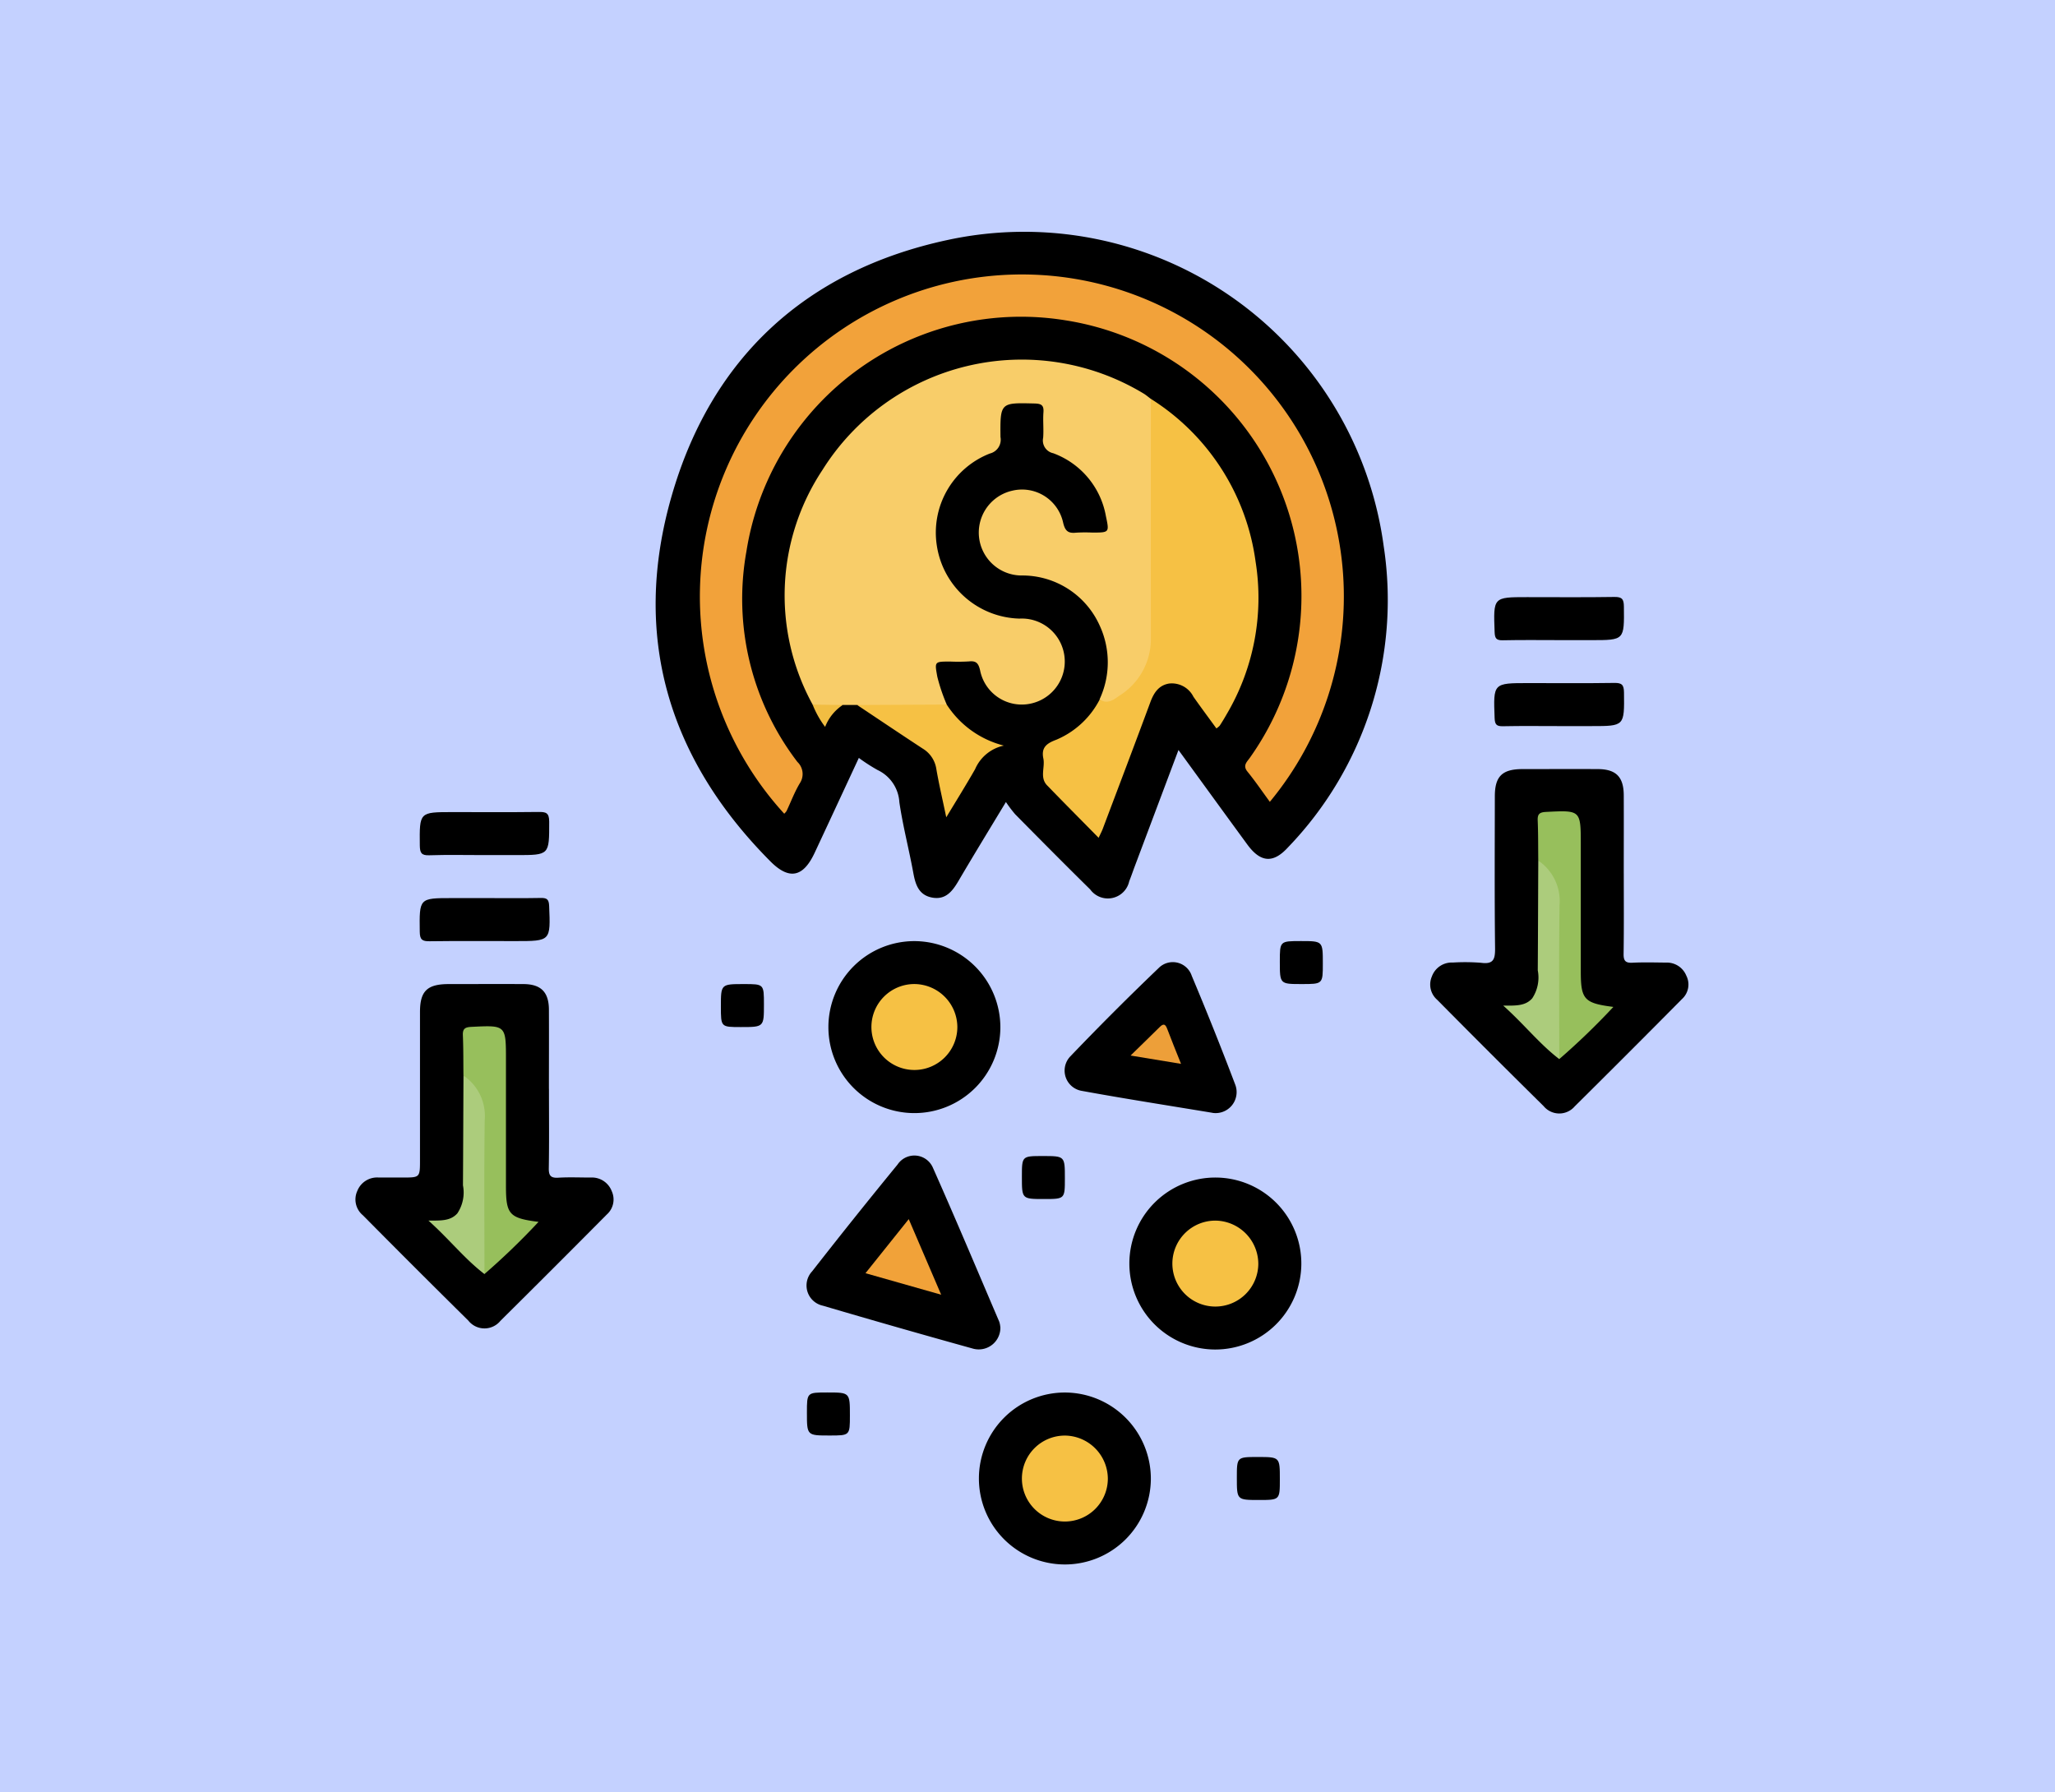 <svg xmlns="http://www.w3.org/2000/svg" xmlns:xlink="http://www.w3.org/1999/xlink" width="133" height="116" viewBox="0 0 133 116">
  <defs>
    <clipPath id="clip-path">
      <rect id="Rectángulo_38677" data-name="Rectángulo 38677" width="86.275" height="86.251" fill="none"/>
    </clipPath>
  </defs>
  <g id="Grupo_161623" data-name="Grupo 161623" transform="translate(-722 -7519)">
    <rect id="Rectángulo_36141" data-name="Rectángulo 36141" width="133" height="116" transform="translate(722 7519)" fill="#c4d1ff"/>
    <g id="Grupo_161733" data-name="Grupo 161733" transform="translate(745 7534)">
      <g id="Grupo_161733-2" data-name="Grupo 161733" clip-path="url(#clip-path)">
        <path id="Trazado_142052" data-name="Trazado 142052" d="M71.857,33.534,69.03,41.057c-.122.324-.232.653-.362.974a1.414,1.414,0,0,1-2.526.533C64.51,40.958,62.9,39.332,61.288,37.7a8.285,8.285,0,0,1-.6-.794c-1.1,1.82-2.1,3.454-3.07,5.106-.39.664-.826,1.234-1.69,1.081s-1.091-.814-1.231-1.581c-.28-1.536-.68-3.052-.906-4.594a2.461,2.461,0,0,0-1.409-2.083,11.774,11.774,0,0,1-1.214-.783c-.964,2.072-1.91,4.111-2.863,6.148-.735,1.57-1.64,1.773-2.858.549-6.625-6.654-8.993-14.612-6.4-23.629C41.618,8.154,47.756,2.5,56.9.534a23.477,23.477,0,0,1,28.235,19.8,23.074,23.074,0,0,1-6.194,19.509c-.96,1.051-1.777.979-2.632-.189-1.469-2.007-2.929-4.02-4.456-6.118" transform="translate(-18.584 0)"/>
        <path id="Trazado_142053" data-name="Trazado 142053" d="M148.626,74.774c0,1.738.015,3.477-.011,5.215-.007.454.118.6.577.577.723-.037,1.449-.014,2.173-.008a1.354,1.354,0,0,1,1.305.838,1.269,1.269,0,0,1-.275,1.52q-3.455,3.49-6.943,6.946a1.315,1.315,0,0,1-2.014-.016q-3.465-3.419-6.888-6.88a1.308,1.308,0,0,1-.343-1.511,1.365,1.365,0,0,1,1.354-.9,13.139,13.139,0,0,1,1.823.015c.818.113.92-.237.912-.951-.038-3.274-.019-6.548-.015-9.822,0-1.295.477-1.761,1.791-1.763,1.623,0,3.245-.007,4.868,0,1.183.005,1.68.5,1.685,1.7.007,1.681,0,3.361,0,5.042" transform="translate(-66.535 -33.26)"/>
        <path id="Trazado_142054" data-name="Trazado 142054" d="M12.529,102.038c0,1.71.018,3.419-.011,5.128-.009.491.127.651.621.621.693-.042,1.39-.01,2.085-.01a1.373,1.373,0,0,1,1.367.879,1.3,1.3,0,0,1-.32,1.515q-3.428,3.456-6.885,6.882a1.332,1.332,0,0,1-2.076-.018q-3.432-3.39-6.826-6.818a1.328,1.328,0,0,1-.356-1.581,1.376,1.376,0,0,1,1.379-.86c.522,0,1.043,0,1.565,0,1.11,0,1.11,0,1.11-1.152q0-4.781,0-9.561c0-1.351.464-1.8,1.835-1.807,1.623,0,3.245-.008,4.868,0,1.126.007,1.635.519,1.641,1.652.009,1.71,0,3.419,0,5.129" transform="translate(0 -46.568)"/>
        <path id="Trazado_142055" data-name="Trazado 142055" d="M69.684,128.068a1.4,1.4,0,0,1-1.741,1.411q-4.883-1.355-9.745-2.787a1.337,1.337,0,0,1-.7-2.22q2.726-3.491,5.534-6.918a1.307,1.307,0,0,1,2.294.227c1.468,3.3,2.865,6.625,4.284,9.943a1.357,1.357,0,0,1,.069.343" transform="translate(-27.94 -57.189)"/>
        <path id="Trazado_142056" data-name="Trazado 142056" d="M71.028,95.417a5.565,5.565,0,1,1-5.547-5.6,5.581,5.581,0,0,1,5.547,5.6" transform="translate(-29.284 -43.909)"/>
        <path id="Trazado_142057" data-name="Trazado 142057" d="M90.082,152.6a5.564,5.564,0,1,1-5.529-5.623,5.578,5.578,0,0,1,5.529,5.623" transform="translate(-38.599 -71.855)"/>
        <path id="Trazado_142058" data-name="Trazado 142058" d="M103.555,130.886a5.565,5.565,0,1,1,5.582-5.482,5.572,5.572,0,0,1-5.582,5.482" transform="translate(-47.915 -58.547)"/>
        <path id="Trazado_142059" data-name="Trazado 142059" d="M99.39,102.231c-2.822-.469-5.651-.908-8.466-1.422a1.33,1.33,0,0,1-.747-2.235q2.791-2.917,5.71-5.71a1.29,1.29,0,0,1,2.148.5q1.476,3.509,2.825,7.07a1.359,1.359,0,0,1-1.47,1.8" transform="translate(-43.904 -45.208)"/>
        <path id="Trazado_142060" data-name="Trazado 142060" d="M148.5,49.033c-1.246,0-2.492-.018-3.737.01-.425.009-.515-.128-.53-.536-.083-2.257-.1-2.256,2.1-2.256,1.883,0,3.767.018,5.649-.012.5-.008.613.143.618.626.024,2.169.04,2.169-2.105,2.169h-2" transform="translate(-70.501 -22.605)"/>
        <path id="Trazado_142061" data-name="Trazado 142061" d="M148.418,59.921c-1.217,0-2.434-.017-3.65.009-.417.009-.52-.116-.536-.531-.085-2.262-.1-2.261,2.187-2.261,1.854,0,3.709.017,5.562-.011.491-.008.618.129.624.62.025,2.174.042,2.174-2.1,2.174h-2.086" transform="translate(-70.5 -27.929)"/>
        <path id="Trazado_142062" data-name="Trazado 142062" d="M12.327,76.255c-1.188,0-2.377-.027-3.563.012-.513.017-.6-.163-.609-.634-.022-2.16-.037-2.16,2.112-2.16,1.854,0,3.709.014,5.562-.009.481-.006.7.041.7.631,0,2.16.03,2.16-2.119,2.16H12.327" transform="translate(-3.985 -35.915)"/>
        <path id="Trazado_142063" data-name="Trazado 142063" d="M12.411,84.362c1.188,0,2.376.015,3.563-.008.4-.008.531.085.548.518.093,2.273.108,2.273-2.176,2.273-1.854,0-3.708-.015-5.562.01-.472.007-.63-.1-.636-.607-.027-2.186-.047-2.186,2.09-2.186h2.173" transform="translate(-3.981 -41.239)"/>
        <path id="Trazado_142064" data-name="Trazado 142064" d="M87.18,118.47c0,1.345,0,1.345-1.35,1.345-1.432,0-1.432,0-1.432-1.437,0-1.345,0-1.345,1.35-1.345,1.432,0,1.432,0,1.432,1.437" transform="translate(-41.261 -57.216)"/>
        <path id="Trazado_142065" data-name="Trazado 142065" d="M49.072,96.58c0,1.46,0,1.46-1.5,1.46-1.286,0-1.286,0-1.286-1.322,0-1.46,0-1.46,1.5-1.46,1.286,0,1.286,0,1.286,1.322" transform="translate(-22.63 -46.57)"/>
        <path id="Trazado_142066" data-name="Trazado 142066" d="M58.648,149.758c-1.471,0-1.471,0-1.471-1.485,0-1.3,0-1.3,1.312-1.3,1.47,0,1.47,0,1.47,1.485,0,1.3,0,1.3-1.312,1.3" transform="translate(-27.953 -71.854)"/>
        <path id="Trazado_142067" data-name="Trazado 142067" d="M119.843,91.268c0,1.328,0,1.328-1.368,1.328-1.415,0-1.415,0-1.415-1.454,0-1.328,0-1.328,1.367-1.328,1.416,0,1.416,0,1.416,1.454" transform="translate(-57.229 -43.909)"/>
        <path id="Trazado_142068" data-name="Trazado 142068" d="M114.4,156.579c0,1.345,0,1.345-1.351,1.345-1.432,0-1.432,0-1.432-1.437,0-1.345,0-1.345,1.35-1.345,1.433,0,1.433,0,1.433,1.437" transform="translate(-54.568 -75.847)"/>
        <path id="Trazado_142069" data-name="Trazado 142069" d="M59.047,38.548h-.928c-.652.165-1.305.44-1.949-.026A14.685,14.685,0,0,1,56.8,23.348a15.229,15.229,0,0,1,20.768-4.97c.172.1.326.237.488.356a1.715,1.715,0,0,1,.266,1.075c0,4.835.012,9.67-.007,14.5a4.451,4.451,0,0,1-2.183,3.83c-.386.256-.912.74-1.388.035a5.661,5.661,0,0,0-.006-4.79,5.484,5.484,0,0,0-5.055-3.217,2.778,2.778,0,0,1-.6-5.486,2.721,2.721,0,0,1,3.3,2.064c.127.543.325.706.837.651a9.967,9.967,0,0,1,1.042-.007c1.118,0,1.115,0,.889-1.065a5.334,5.334,0,0,0-3.41-4.07.842.842,0,0,1-.651-1c.043-.547-.022-1.1.019-1.649.036-.479-.158-.56-.593-.57-2.193-.053-2.209-.066-2.188,2.169a.922.922,0,0,1-.685,1.069,5.491,5.491,0,0,0-3.43,5.984,5.557,5.557,0,0,0,5.343,4.7,2.783,2.783,0,0,1,.779,5.49A2.747,2.747,0,0,1,67.008,36.3c-.109-.464-.259-.619-.719-.572a11.893,11.893,0,0,1-1.215.009c-1.028,0-1.01,0-.834.982a11.651,11.651,0,0,0,.61,1.8.7.7,0,0,1-.539.245,19.815,19.815,0,0,1-5.264-.217" transform="translate(-26.577 -7.922)" fill="#f8cd69"/>
        <path id="Trazado_142070" data-name="Trazado 142070" d="M49.076,40.317a20.839,20.839,0,1,1,31.43-.767c-.485-.661-.938-1.329-1.446-1.953-.328-.4-.036-.629.154-.9A18.065,18.065,0,0,0,67.275,8.386,17.99,17.99,0,0,0,46.631,23.341a17.357,17.357,0,0,0,3.3,13.627,1.077,1.077,0,0,1,.157,1.377c-.341.566-.575,1.2-.86,1.8a1.06,1.06,0,0,1-.149.173" transform="translate(-21.322 -2.656)" fill="#f2a23a"/>
        <path id="Trazado_142071" data-name="Trazado 142071" d="M90.728,40.6c.49.359.931.01,1.253-.221a4.315,4.315,0,0,0,2.06-3.6q-.008-7.812,0-15.623a14.782,14.782,0,0,1,6.777,10.534,14.828,14.828,0,0,1-1.868,9.871q-.214.378-.451.742a1.085,1.085,0,0,1-.218.181c-.5-.687-1-1.36-1.484-2.045a1.565,1.565,0,0,0-1.577-.859c-.677.113-.991.606-1.217,1.218-1.013,2.737-2.051,5.465-3.082,8.2-.06.158-.142.308-.262.565-1.145-1.163-2.247-2.27-3.333-3.392-.494-.51-.124-1.166-.244-1.74-.151-.723.226-.988.85-1.219a5.609,5.609,0,0,0,2.8-2.607" transform="translate(-42.556 -10.342)" fill="#f6c144"/>
        <path id="Trazado_142072" data-name="Trazado 142072" d="M63.529,59.893l5.8-.028a6.215,6.215,0,0,0,3.7,2.656,2.618,2.618,0,0,0-1.864,1.53C70.6,65.039,70,66.006,69.3,67.162c-.246-1.182-.475-2.151-.643-3.131a1.858,1.858,0,0,0-.879-1.315c-1.421-.931-2.832-1.88-4.246-2.823" transform="translate(-31.058 -29.267)" fill="#f6c144"/>
        <path id="Trazado_142073" data-name="Trazado 142073" d="M57.9,59.871l1.949.026a3.008,3.008,0,0,0-1.141,1.416,6.051,6.051,0,0,1-.808-1.441" transform="translate(-28.306 -29.27)" fill="#f1bd42"/>
        <path id="Trazado_142074" data-name="Trazado 142074" d="M149.747,76.575c-.01-.869,0-1.738-.037-2.606-.017-.419.134-.524.543-.545,2.247-.112,2.246-.124,2.246,2.14q0,4.086,0,8.172c0,1.823.212,2.067,2.108,2.308a45.86,45.86,0,0,1-3.5,3.377,2.2,2.2,0,0,1-.262-1.337c0-2.4-.043-4.8.015-7.193a5.982,5.982,0,0,0-1.112-4.317" transform="translate(-73.19 -35.878)" fill="#97bf5c"/>
        <path id="Trazado_142075" data-name="Trazado 142075" d="M147.616,79.625a3.158,3.158,0,0,1,1.376,2.89c-.045,3.318-.016,6.637-.017,9.956-1.28-.977-2.269-2.247-3.625-3.46.811,0,1.422.031,1.87-.466a2.437,2.437,0,0,0,.364-1.816c.016-2.368.022-4.736.033-7.1" transform="translate(-71.059 -38.928)" fill="#accc7c"/>
        <path id="Trazado_142076" data-name="Trazado 142076" d="M13.648,103.794c-.01-.869,0-1.738-.037-2.606-.017-.419.134-.524.543-.545,2.247-.112,2.246-.124,2.246,2.14q0,4.086,0,8.172c0,1.823.212,2.067,2.108,2.308a45.951,45.951,0,0,1-3.5,3.377,2.2,2.2,0,0,1-.262-1.337c0-2.4-.044-4.8.015-7.193a5.982,5.982,0,0,0-1.112-4.317" transform="translate(-6.654 -49.185)" fill="#97bf5c"/>
        <path id="Trazado_142077" data-name="Trazado 142077" d="M11.517,106.844a3.158,3.158,0,0,1,1.376,2.89c-.045,3.318-.016,6.637-.017,9.956-1.28-.977-2.269-2.247-3.625-3.46.811,0,1.422.031,1.87-.466a2.437,2.437,0,0,0,.364-1.816c.016-2.368.022-4.736.033-7.1" transform="translate(-4.522 -52.235)" fill="#accc7c"/>
        <path id="Trazado_142078" data-name="Trazado 142078" d="M69.493,129.912l-4.9-1.392,2.8-3.5,2.1,4.894" transform="translate(-31.579 -61.12)" fill="#f1a239"/>
        <path id="Trazado_142079" data-name="Trazado 142079" d="M70.906,98.058a2.781,2.781,0,1,1-2.743-2.8,2.8,2.8,0,0,1,2.743,2.8" transform="translate(-31.946 -46.572)" fill="#f6c144"/>
        <path id="Trazado_142080" data-name="Trazado 142080" d="M89.961,155.228a2.781,2.781,0,1,1-2.737-2.8,2.808,2.808,0,0,1,2.737,2.8" transform="translate(-41.261 -74.519)" fill="#f6c144"/>
        <path id="Trazado_142081" data-name="Trazado 142081" d="M109.015,128a2.781,2.781,0,1,1-2.748-2.791A2.808,2.808,0,0,1,109.015,128" transform="translate(-50.577 -61.212)" fill="#f6c144"/>
        <path id="Trazado_142082" data-name="Trazado 142082" d="M98.16,102.4c.708-.691,1.3-1.264,1.89-1.849.248-.247.368-.177.481.123.271.72.564,1.432.895,2.264L98.16,102.4" transform="translate(-47.989 -49.087)" fill="#ed9f39"/>
      </g>
    </g>
  </g>
</svg>
